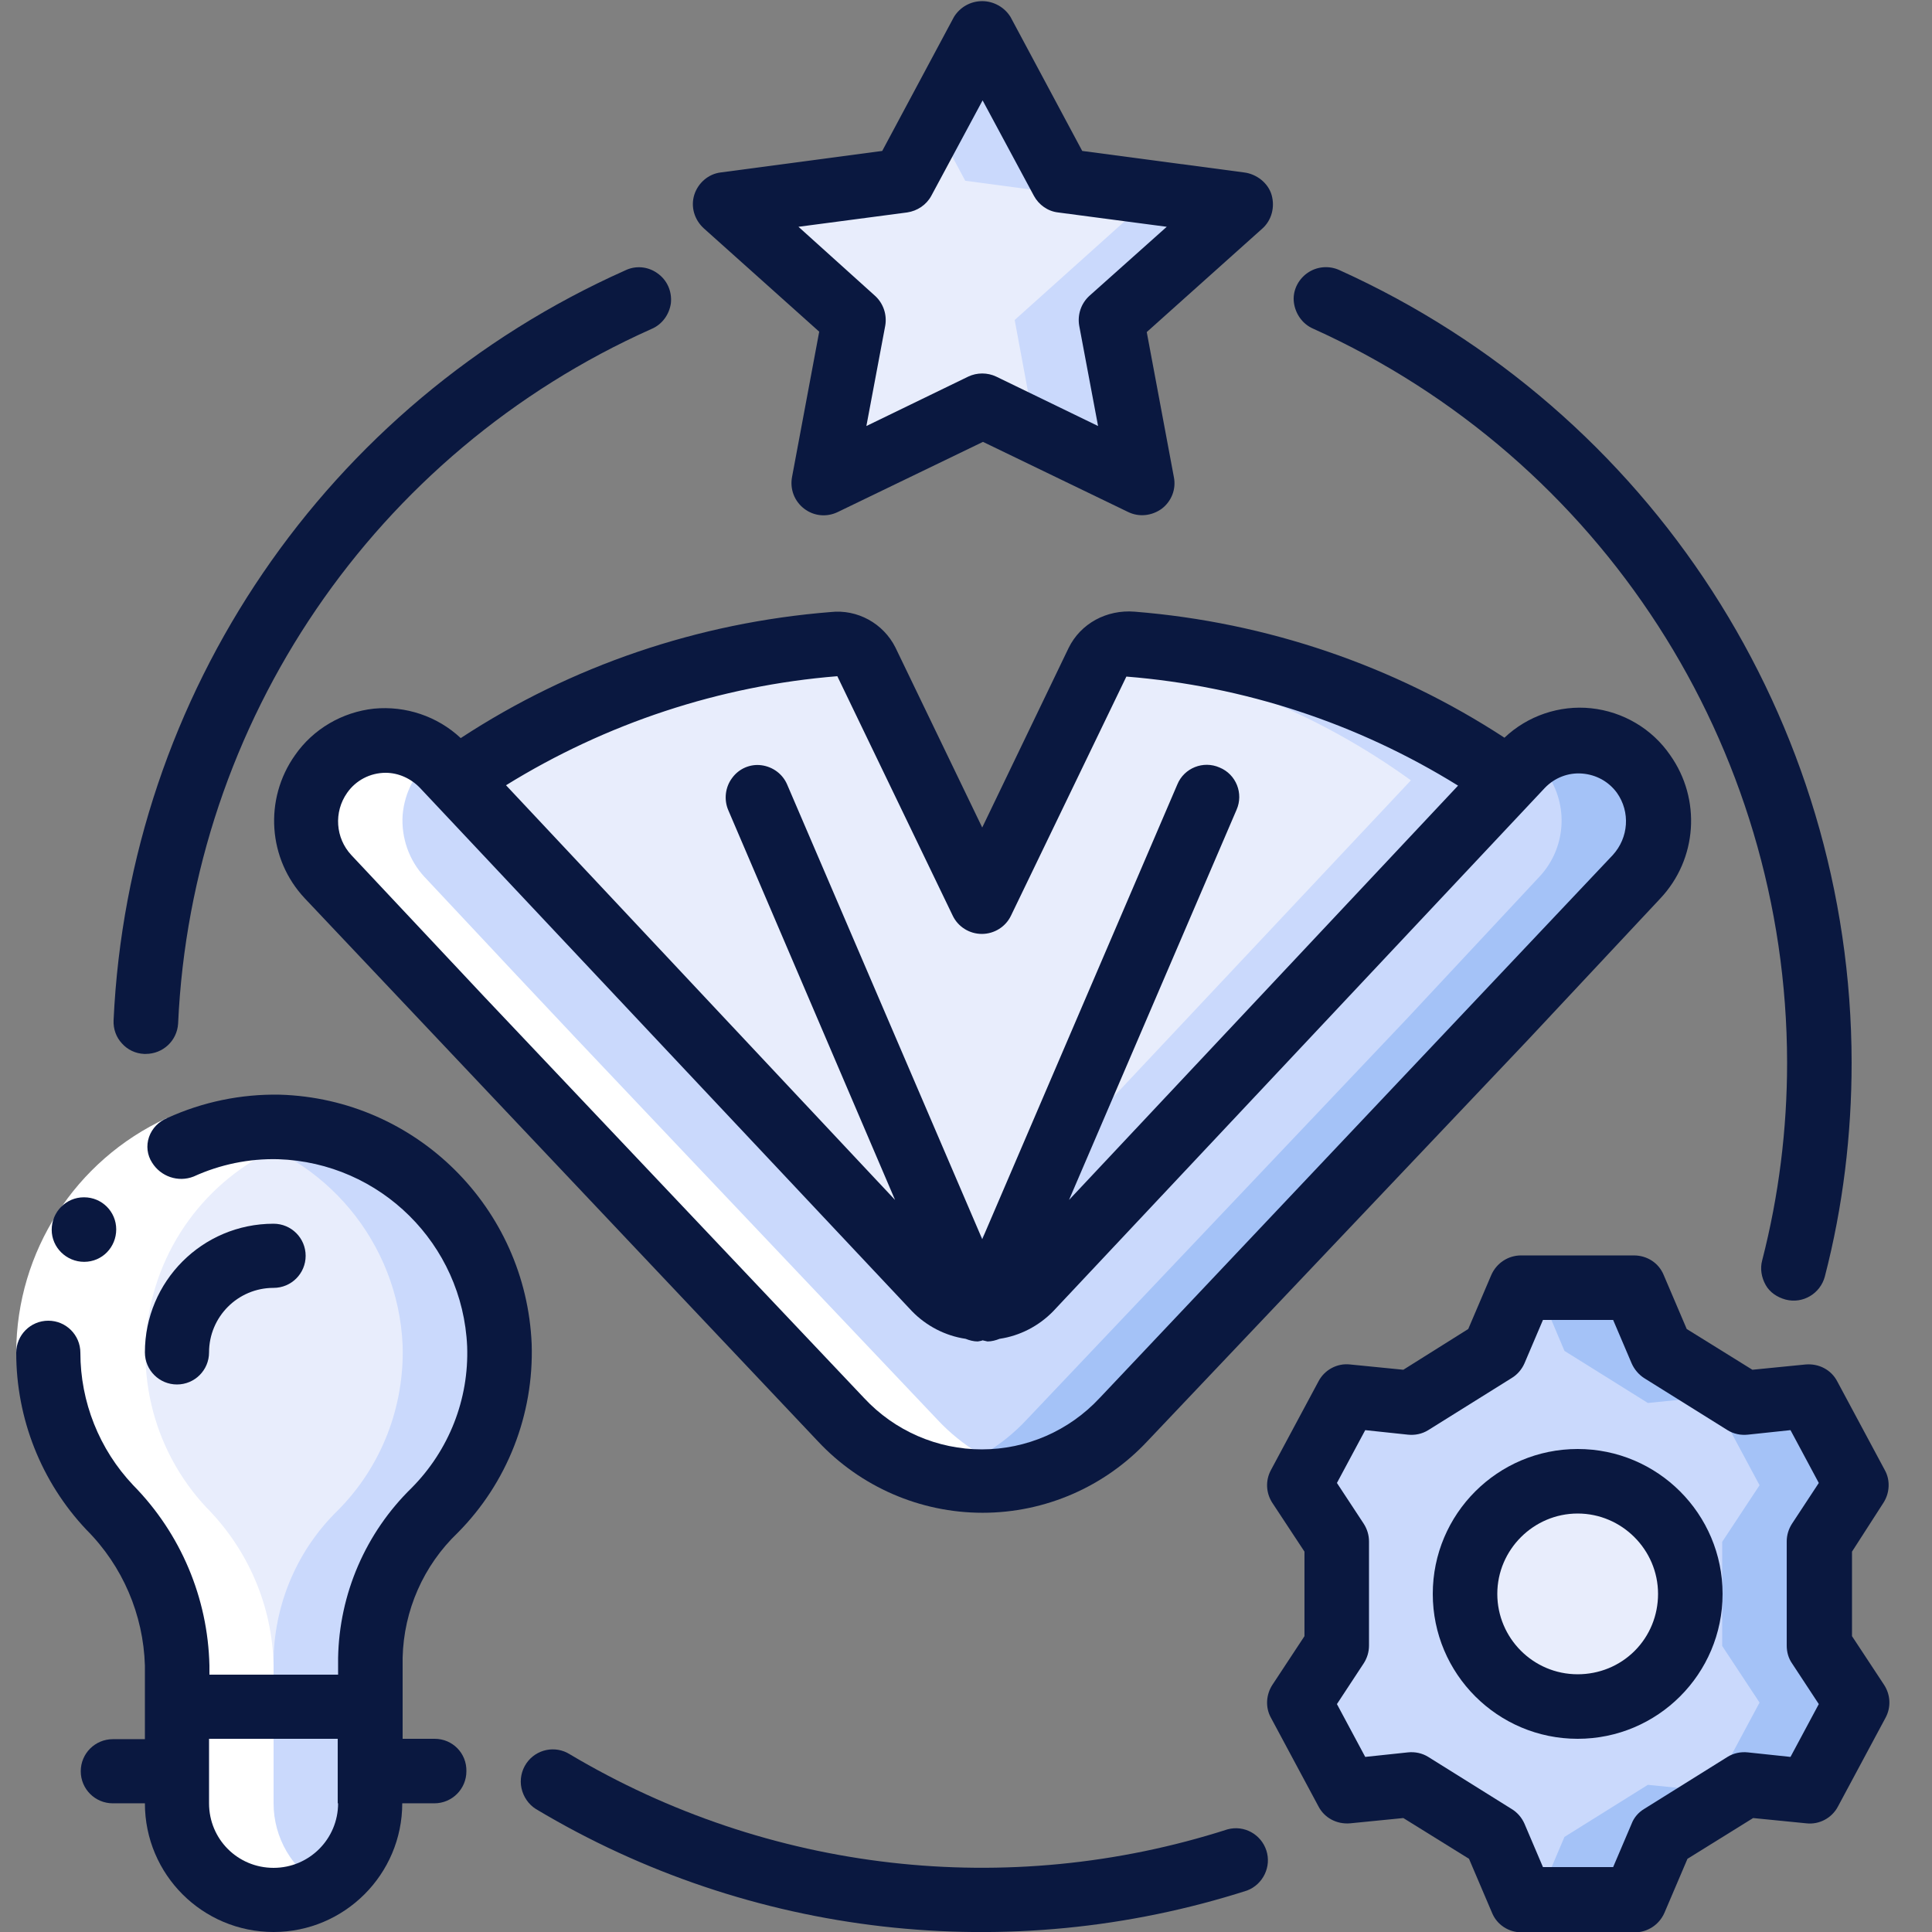 <?xml version="1.0" encoding="utf-8"?>
<!-- Generator: Adobe Illustrator 24.3.0, SVG Export Plug-In . SVG Version: 6.00 Build 0)  -->
<svg version="1.1" id="Layer_1" xmlns="http://www.w3.org/2000/svg" xmlns:xlink="http://www.w3.org/1999/xlink" x="0px" y="0px"
	 viewBox="0 0 512 512" style="enable-background:new 0 0 512 512;" xml:space="preserve">
<rect x="0" y="0" width="512" height="512" fill="#808080" stroke="none"/>
<style type="text/css">
	.st0{fill:#E8EDFC;}
	.st1{fill:#CAD9FC;}
	.st2{fill:#A4C2F7;}
	.st3{fill:#FFFFFF;}
	.st4{fill:#0A1840;}
</style>
<g id="Page-1">
	<g id="_x30_23---Educational-Books">
		<path id="Shape" class="st0" d="M399.4,206.8L272.7,341.7c-3.2,3.4-7.7,5.4-12.5,5.4s-9.2-1.9-12.5-5.4L121.1,206.8
			c11.2-8.1,40.6-29.3,99.9-36c3.6-0.4,7,1.5,8.6,4.7l30.6,63.5l30.6-63.5c1.6-3.2,5-5.1,8.6-4.7
			C358.8,177.5,388.3,198.7,399.4,206.8L399.4,206.8z"/>
		<path id="Shape_1_" class="st1" d="M299.5,170.8c-2.7-0.3-5.4,0.7-7.2,2.7c29.5,4.4,57.4,15.8,81.6,33.3L247.5,341.3l0.3,0.4
			c3.2,3.4,7.7,5.4,12.5,5.4c4.7,0,9.2-1.9,12.5-5.4l126.7-134.9C388.3,198.7,358.8,177.5,299.5,170.8z"/>
		<path id="Shape_2_" class="st0" d="M260.3,8.5l21.1,39.3l47.2,6.3l-34.1,30.6l8.1,43.2l-42.2-20.4L218.1,128l8.1-43.2L192,54.2
			l47.2-6.3L260.3,8.5z"/>
		<path id="Shape_3_" class="st1" d="M328.5,54.2l-47.2-6.3L260.3,8.5l-12.8,23.9l8.3,15.5l47.2,6.3l-34.1,30.6l5.5,29.6l28.1,13.6
			l-8.1-43.2L328.5,54.2z"/>
		<path id="Shape_4_" class="st0" d="M132.3,356.5c0.5,16.3-5.6,32.1-17.1,43.7c-10.6,10.3-16.7,24.3-17.1,39.1v13H46.9v-10.9
			c-0.3-15.7-6.7-30.7-17.8-41.9c-16.6-17.5-21-43.3-11.2-65.3s31.9-36,56-35.5C105.5,299.8,130.9,325,132.3,356.5z"/>
		<path id="Shape_5_" class="st1" d="M73.9,298.7c-4.7-0.1-9.5,0.4-14.1,1.4c26.5,6.2,45.7,29.2,46.9,56.4
			c0.5,16.3-5.6,32.1-17.1,43.7c-10.6,10.3-16.7,24.3-17.1,39.1v13h25.6v-13c0.3-14.8,6.5-28.8,17.1-39.1
			c11.4-11.6,17.6-27.4,17.1-43.7C130.9,325,105.5,299.8,73.9,298.7L73.9,298.7z"/>
		<path id="Shape_6_" class="st0" d="M98.1,452.3v25.6c0,14.1-11.5,25.6-25.6,25.6S46.9,492,46.9,477.9v-25.6H98.1z"/>
		<path id="Shape_7_" class="st1" d="M72.5,452.3v25.6c0,9.1-4.9,17.5-12.8,22.1c7.9,4.7,17.7,4.7,25.6,0.2s12.8-13.1,12.8-22.2
			v-25.6H72.5z"/>
		<path id="Shape_8_" class="st1" d="M396,358l7.1-16.8h29.9l7.1,16.8l22.1,13.8l17-1.7l12.6,23.5l-9.9,15v27.6l9.9,15l-12.6,23.5
			l-17-1.7l-22.1,13.8l-7.1,16.7h-29.9l-7.1-16.7l-22.1-13.8l-17,1.7l-12.6-23.5l9.9-15v-27.6l-9.9-15l12.6-23.5l17,1.7L396,358z"/>
		<path id="Shape_9_" class="st2" d="M482,408.6l9.9-15l-12.6-23.5l-17,1.7L440.2,358l-7.1-16.8h-25.6l7.1,16.8l22.1,13.8l17-1.7
			l12.6,23.5l-9.9,15v27.6l9.9,15l-12.6,23.5l-17-1.7l-22.1,13.8l-7.1,16.7h25.6l7.1-16.7l22.1-13.8l17,1.7l12.6-23.5l-9.9-15V408.6
			z"/>
		<circle id="Oval" class="st0" cx="418.1" cy="422.4" r="29.9"/>
		<path id="Shape_10_" class="st1" d="M433.7,232.4l-35.1,37.4L297.7,376.2c-9.7,10.4-23.3,16.3-37.5,16.3
			c-14.2,0-27.8-5.9-37.5-16.3L121.9,269.8l-35.1-37.4c-7-7.5-7.8-18.9-1.9-27.3c3.9-5.6,10.3-8.9,17.2-8.9c5.8,0,11.4,2.4,15.4,6.7
			l3.6,3.8l126.7,134.9c3.2,3.4,7.7,5.4,12.5,5.4c4.7,0,9.2-1.9,12.5-5.4l126.7-134.9l3.6-3.8c4-4.2,9.5-6.6,15.4-6.7
			c6.8,0,13.2,3.3,17.2,8.9C441.4,213.5,440.7,224.9,433.7,232.4L433.7,232.4z"/>
		<path id="Shape_11_" class="st2" d="M435.5,205.1c-3.3-4.7-8.4-7.8-14-8.7c-5.7-0.8-11.4,0.7-15.9,4.2c1.7,1.2,3.1,2.7,4.3,4.4
			c5.9,8.4,5.1,19.8-1.9,27.3L373,269.8L272.1,376.2c-6.6,7.1-15.2,12.2-24.7,14.6c18.2,4.7,37.5-0.9,50.3-14.6l100.9-106.4
			l35.1-37.4C440.7,224.9,441.4,213.5,435.5,205.1z"/>
		<path id="Shape_12_" class="st3" d="M248.4,376.2c-120-126.6-89.2-94-135.9-143.8c-4.1-4.4-6.2-10.4-5.8-16.4
			c0.5-6,3.4-11.6,8.2-15.4c-3.6-2.8-8.1-4.4-12.7-4.4c-8.5,0.1-16.1,5.3-19.4,13.1s-1.7,16.9,4.2,23.1
			c46.8,49.8,15.9,17.2,135.9,143.8c12.8,13.7,32,19.3,50.1,14.6C263.5,388.4,255,383.3,248.4,376.2L248.4,376.2z"/>
		<path id="Shape_13_" class="st3" d="M72.5,477.9v-36.5c-0.3-15.7-6.7-30.7-17.8-41.9c-14.7-15.7-19.8-38-13.5-58.5
			s23.2-36.1,44.1-40.8c-25.7-5.9-52.1,5.8-65.1,28.7c-13,22.9-9.4,51.6,8.9,70.6c11.1,11.2,17.5,26.2,17.8,41.9v36.5
			c0,11,7.1,20.8,17.6,24.2c6.9,2.4,14.5,1.6,20.8-2.2C77.4,495.4,72.5,487,72.5,477.9z"/>
		<path id="Shape_14_" class="st3" d="M411.4,197.7c6.1,3.6,10.6,6.8,13.7,9.1c1.9-2.2,4-4.2,6.3-6.1c-5.2-4.2-12.1-5.5-18.4-3.6
			C412.3,197.3,411.9,197.5,411.4,197.7z"/>
		<path id="Shape_15_" class="st3" d="M44.2,296.3l7.1,15.5c-18.2,8.3-29.9,26.5-30,46.5H4.3C4.4,331.7,19.9,307.5,44.2,296.3
			L44.2,296.3z"/>
		<g>
			<path id="Shape_16_" class="st4" d="M283.2,171.7l-22.9,47.6l-23-47.7c-3.2-6.4-10.1-10.2-17.2-9.4c-35,2.8-68.7,14.2-98,33.4
				c-6.2-5.8-14.6-8.6-23-7.8c-8.4,0.9-16.1,5.4-20.9,12.3c-8.3,11.7-7.2,27.6,2.6,38l135.9,143.8c11.3,12.1,27.1,19,43.7,19
				s32.4-6.9,43.7-19l100.9-106.4l35-37.4c9.8-10.4,10.9-26.3,2.6-38c-4.8-7-12.5-11.5-20.9-12.4s-16.9,2-23,7.8
				c-29.4-19.2-63.1-30.6-98-33.4C293.3,161.5,286.4,165.2,283.2,171.7z M221.9,179.2l30.6,63.5c1.4,2.9,4.4,4.8,7.7,4.8
				c3.3,0,6.3-1.9,7.7-4.8l30.6-63.4c31.2,2.5,61.3,12.4,87.9,28.9L283.3,318l44.4-103.4c1.9-4.3-0.1-9.4-4.5-11.2
				c-4.3-1.9-9.4,0.1-11.2,4.5l-51.7,120.5l-51.7-120.5c-1.2-2.8-3.8-4.7-6.8-5.1s-6,0.9-7.8,3.4c-1.8,2.4-2.2,5.7-1,8.5L237.2,318
				L134.1,208.1C160.6,191.7,190.8,181.7,221.9,179.2L221.9,179.2z M428.5,210.1c3.6,5.1,3.1,11.9-1.1,16.5L291.5,370.4l-0.1,0.1
				c-8.1,8.7-19.4,13.6-31.2,13.6c-11.8,0-23.1-4.9-31.2-13.6L128.2,264l-35.1-37.4c-4.2-4.5-4.7-11.4-1.1-16.5
				c2.3-3.3,6.1-5.3,10.2-5.3c3.4,0,6.7,1.5,9.1,4l130.4,138.7c3.8,3.9,8.8,6.5,14.2,7.3c1,0.4,2.1,0.7,3.2,0.7
				c0.4-0.1,0.9-0.1,1.3-0.3c0.4,0.1,0.8,0.2,1.3,0.3c1.1,0,2.2-0.3,3.2-0.7c5.4-0.8,10.4-3.4,14.2-7.3l130.3-138.7
				c2.6-2.7,6.2-4.1,9.9-3.8S426.3,207.1,428.5,210.1L428.5,210.1z"/>
			<path id="Shape_17_" class="st4" d="M329.7,45.7L286.8,40l-19-35.5c-1.6-2.6-4.5-4.2-7.5-4.2c-3.1,0-5.9,1.6-7.5,4.2l-19,35.5
				l-42.8,5.7c-3.3,0.4-6,2.8-7,5.9c-1,3.2,0,6.6,2.5,8.9l30.6,27.4l-7.2,38.5c-0.6,3.2,0.6,6.4,3.2,8.4s6,2.3,8.9,0.9l38.5-18.6
				l38.5,18.6c2.9,1.4,6.3,1,8.9-0.9c2.6-2,3.8-5.2,3.2-8.3l-7.2-38.5l30.6-27.4c2.5-2.2,3.4-5.7,2.5-8.9S333,46.1,329.7,45.7
				L329.7,45.7z M288.7,78.4c-2.2,2-3.2,5-2.7,7.9l5,26.6l-27-13.1c-2.3-1.1-5.1-1.1-7.4,0l-27,13.1l5-26.6c0.5-2.9-0.5-5.9-2.7-7.9
				l-20.3-18.3l28.8-3.8c2.7-0.4,5.1-2,6.4-4.4l13.6-25.3l13.6,25.3c1.3,2.4,3.7,4.1,6.4,4.4l28.8,3.8L288.7,78.4z"/>
			<path id="Shape_18_" class="st4" d="M22.3,334.4c-4.7,0-8.6-3.8-8.6-8.5c0-4.7,3.8-8.6,8.5-8.6h0.1c4.7,0,8.5,3.8,8.5,8.5
				S27.1,334.4,22.3,334.4z"/>
			<path id="Shape_19_" class="st4" d="M46.9,366.9c4.7,0,8.5-3.8,8.5-8.5c0-9.4,7.6-17.1,17.1-17.1c4.7,0,8.5-3.8,8.5-8.5
				s-3.8-8.5-8.5-8.5c-18.9,0-34.1,15.3-34.1,34.1C38.4,363.1,42.2,366.9,46.9,366.9z"/>
			<path id="Shape_20_" class="st4" d="M115.2,460.8h-8.5v-21.5c0.3-12.5,5.5-24.4,14.6-33.1c13.1-13.2,20.2-31.3,19.6-50
				c-1.5-36.1-30.6-65-66.7-66.1c-10.3-0.2-20.5,1.9-29.9,6.2c-2.2,0.9-4,2.7-4.8,5c-0.8,2.3-0.5,4.8,0.8,6.8
				c2.3,3.7,6.9,5.3,11,3.7c7-3.2,14.7-4.8,22.4-4.6c27.1,0.9,48.9,22.5,50.1,49.6c0.5,14-4.8,27.5-14.7,37.5
				c-12.2,11.9-19.2,28.1-19.5,45.1v4.4H55.5v-2.4c-0.4-17.9-7.6-35-20.2-47.8c-9-9.5-14-22.1-14-35.1c0-4.7-3.8-8.5-8.5-8.5
				s-8.5,3.8-8.5,8.5c0,17.4,6.6,34.2,18.6,46.9c9.6,9.6,15.1,22.5,15.5,36v19.5h-8.5c-4.7,0-8.5,3.8-8.5,8.5c0,4.7,3.8,8.5,8.5,8.5
				h8.5c0,18.9,15.3,34.1,34.1,34.1s34.1-15.3,34.1-34.1h8.5c4.7,0,8.5-3.8,8.5-8.5C123.7,464.6,119.9,460.8,115.2,460.8
				L115.2,460.8z M89.6,477.9c0,9.4-7.6,17.1-17.1,17.1s-17.1-7.6-17.1-17.1v-17.1h34.1V477.9z"/>
			<path id="Shape_21_" class="st4" d="M499.1,398.3c1.7-2.6,1.9-6,0.4-8.7l-12.6-23.5c-1.6-3.1-4.9-4.8-8.4-4.5l-14.1,1.4
				L447,352.2l-6.1-14.3c-1.3-3.2-4.4-5.2-7.9-5.2h-29.9c-3.4,0-6.5,2-7.9,5.2l-6.1,14.3L371.9,363l-14.1-1.4
				c-3.4-0.4-6.8,1.4-8.4,4.5l-12.6,23.5c-1.5,2.8-1.3,6.1,0.4,8.7l8.5,12.9v22.4l-8.5,12.9c-1.7,2.6-1.9,6-0.4,8.7l12.6,23.5
				c1.6,3.1,4.9,4.8,8.4,4.5l14.1-1.4l17.4,10.8l6.1,14.3c1.3,3.2,4.4,5.2,7.9,5.2h29.9c3.4,0,6.5-2,7.9-5.2l6.1-14.3l17.4-10.8
				l14.1,1.4c3.4,0.4,6.8-1.4,8.4-4.5l12.6-23.5c1.5-2.8,1.3-6.1-0.4-8.7l-8.5-12.9v-22.4L499.1,398.3z M474.9,440.8l7.1,10.8
				l-7.5,14l-11.3-1.2c-1.9-0.2-3.8,0.2-5.4,1.2l-22.1,13.8c-1.5,0.9-2.7,2.3-3.3,3.9l-4.9,11.5h-18.6l-4.9-11.5
				c-0.7-1.6-1.9-3-3.4-3.9l-22.1-13.8c-1.6-1-3.5-1.4-5.4-1.2l-11.3,1.2l-7.5-14l7.1-10.8c0.9-1.4,1.4-3,1.4-4.7v-27.6
				c0-1.7-0.5-3.3-1.4-4.7l-7.1-10.8l7.5-14l11.3,1.2c1.9,0.2,3.8-0.2,5.4-1.2l22.1-13.8c1.5-0.9,2.7-2.3,3.4-3.9l4.9-11.5h18.6
				l4.9,11.5c0.7,1.6,1.9,3,3.3,3.9l22.1,13.8c1.6,1,3.5,1.4,5.4,1.2l11.3-1.2l7.5,14l-7.1,10.8c-0.9,1.4-1.4,3-1.4,4.7v27.6
				C473.5,437.9,474,439.5,474.9,440.8L474.9,440.8z"/>
			<path id="Shape_22_" class="st4" d="M418.1,384c-21.2,0-38.4,17.2-38.4,38.4c0,21.2,17.2,38.4,38.4,38.4
				c21.2,0,38.4-17.2,38.4-38.4C456.5,401.2,439.3,384,418.1,384z M418.1,443.7c-11.8,0-21.3-9.6-21.3-21.3s9.6-21.3,21.3-21.3
				s21.3,9.6,21.3,21.3c0,5.7-2.2,11.1-6.2,15.1S423.8,443.7,418.1,443.7z"/>
			<path id="Shape_23_" class="st4" d="M139.5,467.3c-1.3,1.9-1.8,4.3-1.3,6.6s1.9,4.3,3.8,5.5c56.8,34,125.5,41.8,188.5,21.6
				c4.2-1.6,6.5-6.3,5.1-10.6c-1.4-4.3-5.9-6.8-10.3-5.6c-58.3,18.7-121.7,11.4-174.3-19.9C147.2,462.5,142.1,463.5,139.5,467.3
				L139.5,467.3z"/>
			<path id="Shape_24_" class="st4" d="M47.2,271.3c3.6-80.1,52.2-151.4,125.4-184.1c2.9-1.2,4.8-3.9,5.2-6.9c0.3-3.1-1-6.1-3.6-7.9
				c-2.5-1.8-5.8-2.1-8.6-0.7C86.5,107,34.1,183.9,30.1,270.4c-0.1,2.3,0.7,4.5,2.2,6.1c1.5,1.7,3.6,2.7,5.9,2.8h0.4
				C43.2,279.3,46.9,275.8,47.2,271.3z"/>
			<path id="Shape_25_" class="st4" d="M473.2,344.4c4.6,1.2,9.2-1.6,10.4-6.1c4.8-18.5,7.1-37.6,7.1-56.7
				c-0.1-90.6-53.2-172.7-135.7-210c-2.8-1.3-6.1-1-8.6,0.8c-2.5,1.8-3.9,4.8-3.5,7.8s2.3,5.7,5.1,6.9
				c76.4,34.5,125.5,110.6,125.6,194.5c0,17.7-2.2,35.3-6.6,52.4c-0.6,2.2-0.2,4.5,0.9,6.5S471,343.8,473.2,344.4L473.2,344.4z"/>
		</g>
	</g>
</g>
</svg>
